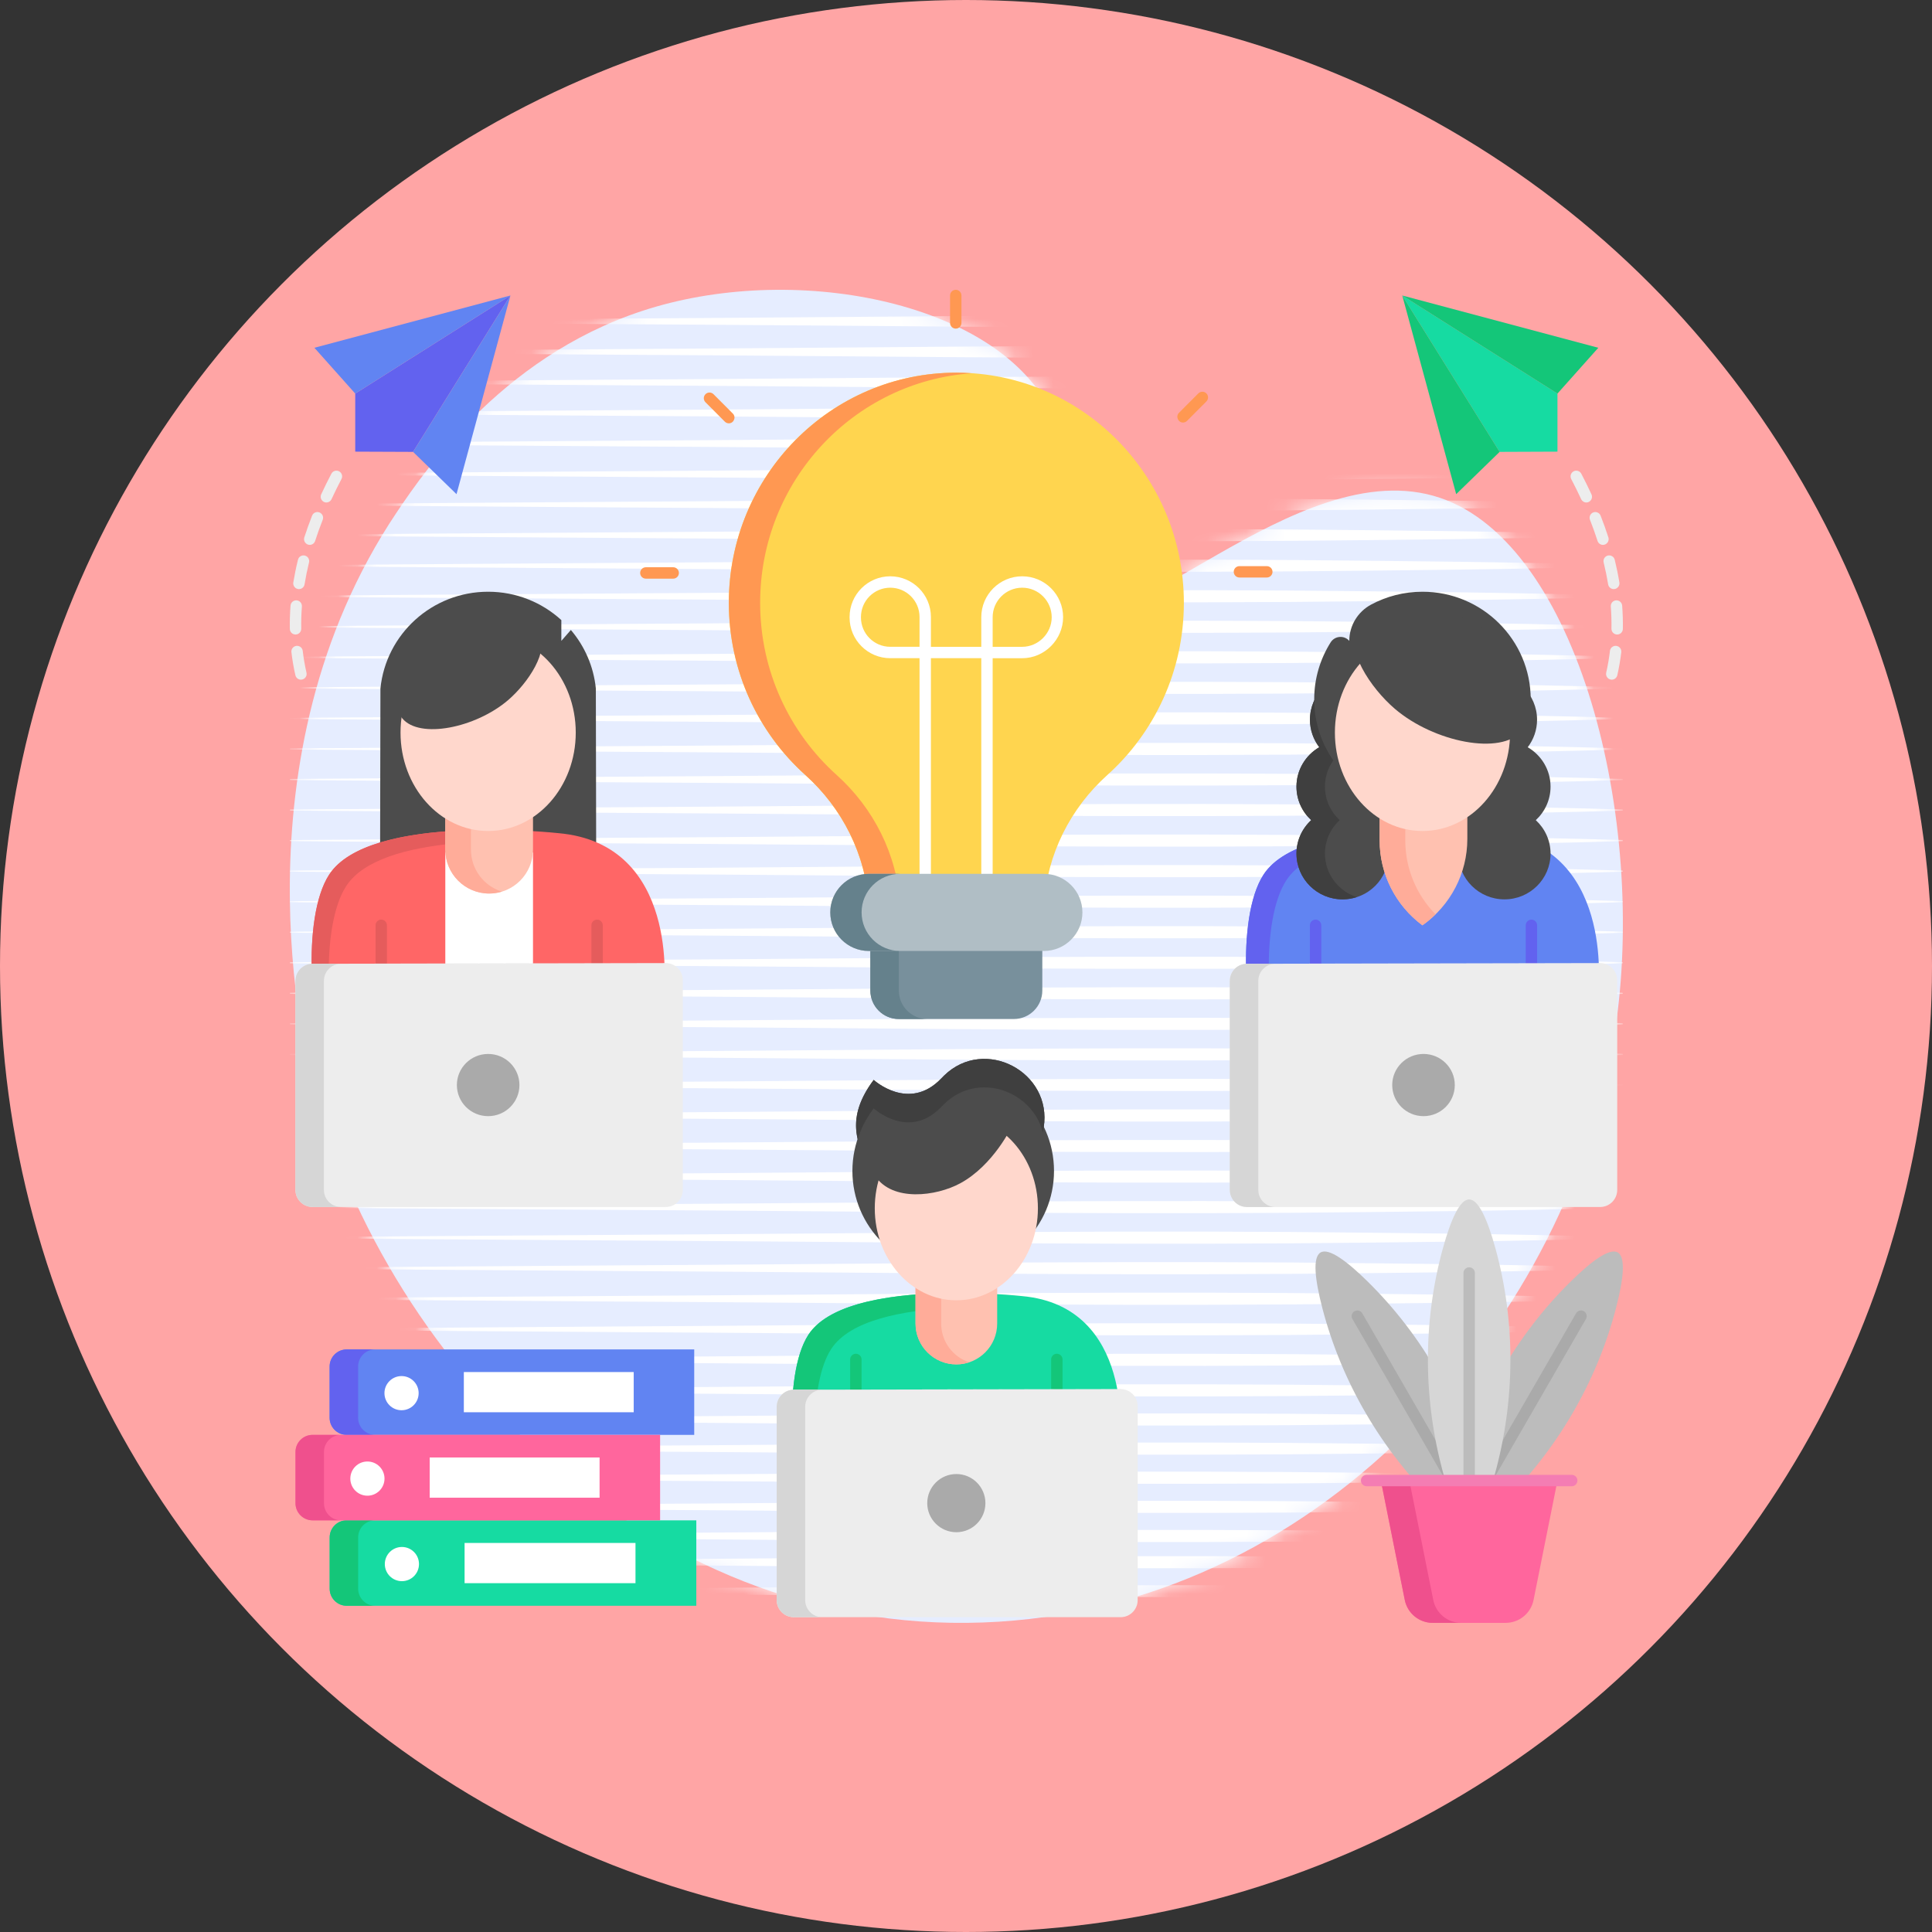 <svg width="100" height="100" viewBox="0 0 100 100" fill="none" xmlns="http://www.w3.org/2000/svg">
<rect x="0" y="0" width="100" height="100" fill="#333333" stroke="none"/>
<circle cx="50" cy="50" r="50" fill="#FFA5A5"/>
<path d="M51.695 83.939C33.976 85.053 20.076 70.793 16.175 56.072C15.802 54.662 11.973 39.291 20.525 26.532C22.087 24.202 26.312 18.085 33.935 15.879C41.846 13.588 52.211 15.857 54.594 21.74C56.27 25.876 53.113 29.606 54.836 31.324C57.795 34.273 67.09 23.265 74.529 25.766C81.668 28.167 85.276 42.4 83.59 53.376C81.344 67.99 68.786 82.863 51.695 83.939Z" fill="#E6EDFF"/>
<mask id="mask0_1_6523" style="mask-type:luminance" maskUnits="userSpaceOnUse" x="15" y="15" width="69" height="69">
<path d="M51.695 83.939C33.976 85.053 20.076 70.793 16.175 56.072C15.802 54.662 11.973 39.291 20.525 26.532C22.087 24.202 26.312 18.085 33.935 15.879C41.846 13.588 52.211 15.857 54.594 21.74C56.27 25.876 53.113 29.606 54.836 31.324C57.795 34.273 67.09 23.265 74.529 25.766C81.668 28.167 85.276 42.4 83.59 53.376C81.344 67.99 68.786 82.863 51.695 83.939Z" fill="white"/>
</mask>
<g mask="url(#mask0_1_6523)">
<path d="M15.029 48.222L32.265 48.104C43.753 48.045 55.248 47.879 66.736 47.957C72.481 48.011 78.226 48.053 83.972 48.222C83.988 48.222 84.001 48.236 84 48.252C84 48.268 83.987 48.281 83.972 48.281C78.226 48.45 72.481 48.493 66.736 48.546C55.248 48.624 43.753 48.458 32.265 48.399L15.029 48.281C15.013 48.281 15 48.268 15 48.251C15 48.235 15.013 48.222 15.029 48.222Z" fill="white"/>
<path d="M15.029 49.803L32.265 49.685C43.753 49.626 55.248 49.461 66.736 49.538C72.481 49.592 78.226 49.634 83.972 49.803C83.988 49.804 84.001 49.817 84 49.834C84 49.849 83.987 49.862 83.972 49.862C78.226 50.031 72.481 50.074 66.736 50.127C55.248 50.205 43.753 50.039 32.265 49.98L15.029 49.862C15.013 49.862 15 49.849 15 49.832C15 49.816 15.013 49.803 15.029 49.803Z" fill="white"/>
<path d="M15.029 51.384L32.265 51.266C43.753 51.207 55.248 51.041 66.736 51.119C72.481 51.173 78.226 51.215 83.972 51.384C83.988 51.385 84.001 51.398 84 51.414C84 51.43 83.987 51.443 83.972 51.443C78.226 51.612 72.481 51.655 66.736 51.709C55.248 51.786 43.753 51.62 32.265 51.561L15.029 51.443C15.013 51.443 15 51.43 15 51.413C15 51.397 15.013 51.384 15.029 51.384Z" fill="white"/>
<path d="M15.029 52.964L32.265 52.846C43.753 52.787 55.248 52.622 66.736 52.699C72.481 52.753 78.226 52.795 83.972 52.964C83.988 52.965 84.001 52.978 84 52.995C84 53.01 83.987 53.023 83.972 53.023C78.226 53.192 72.481 53.235 66.736 53.289C55.248 53.366 43.753 53.2 32.265 53.141L15.029 53.023C15.013 53.023 15 53.01 15 52.994C15 52.977 15.013 52.964 15.029 52.964Z" fill="white"/>
<path d="M15.029 54.545L32.265 54.427C43.753 54.368 55.248 54.203 66.736 54.28C72.481 54.334 78.226 54.376 83.972 54.545C83.988 54.546 84.001 54.559 84 54.576C84 54.591 83.987 54.604 83.972 54.604C78.226 54.773 72.481 54.816 66.736 54.87C55.248 54.947 43.753 54.781 32.265 54.722L15.029 54.604C15.013 54.604 15 54.591 15 54.575C15 54.558 15.013 54.545 15.029 54.545Z" fill="white"/>
<path d="M15.029 56.126L32.265 56.008C43.753 55.949 55.248 55.784 66.736 55.861C72.481 55.915 78.226 55.957 83.972 56.126C83.988 56.127 84.001 56.14 84 56.157C84 56.172 83.987 56.185 83.972 56.185C78.226 56.354 72.481 56.397 66.736 56.451C55.248 56.528 43.753 56.362 32.265 56.303L15.029 56.185C15.013 56.185 15 56.172 15 56.156C15 56.139 15.013 56.127 15.029 56.126Z" fill="white"/>
<path d="M15.029 57.707L32.265 57.59C43.753 57.531 55.248 57.365 66.736 57.442C72.481 57.496 78.226 57.538 83.972 57.707C83.988 57.708 84.001 57.721 84 57.738C84 57.753 83.987 57.766 83.972 57.766C78.226 57.935 72.481 57.978 66.736 58.032C55.248 58.109 43.753 57.943 32.265 57.884L15.029 57.766C15.013 57.766 15 57.753 15 57.737C15 57.721 15.013 57.708 15.029 57.707Z" fill="white"/>
<path d="M15.029 59.288L32.265 59.17C43.753 59.111 55.248 58.946 66.736 59.023C72.481 59.077 78.226 59.12 83.972 59.288C83.988 59.289 84.001 59.303 84 59.319C84 59.334 83.987 59.347 83.972 59.347C78.226 59.516 72.481 59.559 66.736 59.613C55.248 59.69 43.753 59.524 32.265 59.465L15.029 59.347C15.013 59.347 15 59.334 15 59.318C15 59.302 15.013 59.289 15.029 59.288Z" fill="white"/>
<path d="M15.029 60.87L32.265 60.752C43.753 60.693 55.248 60.527 66.736 60.604C72.481 60.658 78.226 60.701 83.972 60.87C83.988 60.87 84.001 60.883 84 60.9C84 60.916 83.987 60.928 83.972 60.928C78.226 61.097 72.481 61.14 66.736 61.194C55.248 61.271 43.753 61.105 32.265 61.046L15.029 60.928C15.013 60.928 15 60.915 15 60.899C15 60.883 15.013 60.87 15.029 60.87Z" fill="white"/>
<path d="M15.029 62.451L32.265 62.333C43.753 62.274 55.248 62.108 66.736 62.185C72.481 62.239 78.226 62.282 83.972 62.451C83.988 62.451 84.001 62.465 84 62.481C84 62.497 83.987 62.509 83.972 62.51C78.226 62.678 72.481 62.721 66.736 62.775C55.248 62.852 43.753 62.687 32.265 62.627L15.029 62.51C15.013 62.509 15 62.496 15 62.48C15 62.464 15.013 62.451 15.029 62.451Z" fill="white"/>
<path d="M15.029 64.032L32.265 63.914C43.753 63.855 55.248 63.689 66.736 63.766C72.481 63.82 78.226 63.863 83.972 64.032C83.988 64.032 84.001 64.046 84 64.062C84 64.078 83.987 64.09 83.972 64.091C78.226 64.26 72.481 64.302 66.736 64.356C55.248 64.433 43.753 64.267 32.265 64.209L15.029 64.091C15.013 64.091 15 64.077 15 64.061C15 64.045 15.013 64.032 15.029 64.032Z" fill="white"/>
<path d="M15.029 65.612L32.265 65.494C43.753 65.435 55.248 65.269 66.736 65.346C72.481 65.4 78.226 65.443 83.972 65.612C83.988 65.612 84.001 65.626 84 65.642C84 65.658 83.987 65.67 83.972 65.671C78.226 65.84 72.481 65.882 66.736 65.936C55.248 66.013 43.753 65.848 32.265 65.789L15.029 65.671C15.013 65.671 15 65.657 15 65.641C15 65.625 15.013 65.612 15.029 65.612Z" fill="white"/>
<path d="M15.029 67.193L32.265 67.075C43.753 67.016 55.248 66.85 66.736 66.927C72.481 66.981 78.226 67.024 83.972 67.193C83.988 67.193 84.001 67.207 84 67.223C84 67.239 83.987 67.251 83.972 67.252C78.226 67.421 72.481 67.463 66.736 67.517C55.248 67.594 43.753 67.429 32.265 67.37L15.029 67.252C15.013 67.252 15 67.238 15 67.222C15 67.206 15.013 67.193 15.029 67.193Z" fill="white"/>
<path d="M15.029 68.774L32.265 68.656C43.753 68.597 55.248 68.431 66.736 68.508C72.481 68.562 78.226 68.605 83.972 68.774C83.988 68.774 84.001 68.788 84 68.804C84 68.82 83.987 68.832 83.972 68.833C78.226 69.002 72.481 69.044 66.736 69.098C55.248 69.175 43.753 69.01 32.265 68.951L15.029 68.833C15.013 68.833 15 68.819 15 68.803C15 68.787 15.013 68.774 15.029 68.774Z" fill="white"/>
<path d="M15.029 70.355L32.265 70.237C43.753 70.178 55.248 70.012 66.736 70.09C72.481 70.143 78.226 70.186 83.972 70.355C83.988 70.355 84.001 70.369 84 70.385C84 70.401 83.987 70.413 83.972 70.414C78.226 70.583 72.481 70.625 66.736 70.679C55.248 70.757 43.753 70.591 32.265 70.532L15.029 70.414C15.013 70.414 15 70.4 15 70.384C15 70.368 15.013 70.355 15.029 70.355Z" fill="white"/>
<path d="M15.029 71.936L32.265 71.818C43.753 71.759 55.248 71.593 66.736 71.671C72.481 71.724 78.226 71.767 83.972 71.936C83.988 71.936 84.001 71.95 84 71.966C84 71.982 83.987 71.995 83.972 71.995C78.226 72.164 72.481 72.207 66.736 72.26C55.248 72.338 43.753 72.172 32.265 72.113L15.029 71.995C15.013 71.995 15 71.981 15 71.965C15 71.949 15.013 71.936 15.029 71.936Z" fill="white"/>
<path d="M15.029 73.443L32.265 73.325C43.753 73.266 55.248 73.1 66.736 73.177C72.481 73.231 78.226 73.274 83.972 73.443C83.988 73.443 84.001 73.457 84 73.473C84 73.489 83.987 73.501 83.972 73.502C78.226 73.671 72.481 73.713 66.736 73.767C55.248 73.844 43.753 73.679 32.265 73.62L15.029 73.502C15.013 73.502 15 73.488 15 73.472C15 73.456 15.013 73.443 15.029 73.443Z" fill="white"/>
<path d="M15.029 74.951L32.265 74.833C43.753 74.774 55.248 74.608 66.736 74.685C72.481 74.739 78.226 74.782 83.972 74.951C83.988 74.951 84.001 74.965 84 74.981C84 74.997 83.987 75.009 83.972 75.01C78.226 75.178 72.481 75.221 66.736 75.275C55.248 75.352 43.753 75.186 32.265 75.127L15.029 75.01C15.013 75.009 15 74.996 15 74.98C15 74.964 15.013 74.951 15.029 74.951Z" fill="white"/>
<path d="M15.029 76.457L32.265 76.34C43.753 76.281 55.248 76.115 66.736 76.192C72.481 76.246 78.226 76.288 83.972 76.457C83.988 76.458 84.001 76.471 84 76.488C84 76.503 83.987 76.516 83.972 76.516C78.226 76.685 72.481 76.728 66.736 76.782C55.248 76.859 43.753 76.693 32.265 76.634L15.029 76.516C15.013 76.516 15 76.503 15 76.487C15 76.471 15.013 76.457 15.029 76.457Z" fill="white"/>
<path d="M15.029 77.965L32.265 77.847C43.753 77.788 55.248 77.623 66.736 77.7C72.481 77.754 78.226 77.796 83.972 77.965C83.988 77.966 84.001 77.979 84 77.996C84 78.011 83.987 78.024 83.972 78.024C78.226 78.193 72.481 78.236 66.736 78.29C55.248 78.367 43.753 78.201 32.265 78.142L15.029 78.024C15.013 78.024 15 78.011 15 77.995C15 77.978 15.013 77.965 15.029 77.965Z" fill="white"/>
<path d="M15.029 79.473L32.265 79.355C43.753 79.296 55.248 79.13 66.736 79.208C72.481 79.261 78.226 79.304 83.972 79.473C83.988 79.474 84.001 79.487 84 79.503C84 79.519 83.987 79.532 83.972 79.532C78.226 79.701 72.481 79.744 66.736 79.797C55.248 79.875 43.753 79.709 32.265 79.65L15.029 79.532C15.013 79.532 15 79.519 15 79.502C15 79.486 15.013 79.473 15.029 79.473Z" fill="white"/>
<path d="M15.029 80.829L32.265 80.712C43.753 80.653 55.248 80.487 66.736 80.564C72.481 80.618 78.226 80.66 83.972 80.829C83.988 80.83 84.001 80.844 84 80.86C84 80.876 83.987 80.888 83.972 80.888C78.226 81.057 72.481 81.1 66.736 81.154C55.248 81.231 43.753 81.065 32.265 81.006L15.029 80.888C15.013 80.888 15 80.875 15 80.859C15 80.843 15.013 80.83 15.029 80.829Z" fill="white"/>
<path d="M15.029 82.336L32.265 82.218C43.753 82.159 55.248 81.994 66.736 82.071C72.481 82.125 78.226 82.167 83.972 82.336C83.988 82.337 84.001 82.35 84 82.367C84 82.382 83.987 82.395 83.972 82.395C78.226 82.564 72.481 82.607 66.736 82.661C60.991 82.699 55.245 82.633 49.5 82.602L32.265 82.513L15.029 82.395C15.013 82.395 15 82.382 15 82.366C15 82.349 15.013 82.337 15.029 82.336Z" fill="white"/>
<path d="M15.029 46.641L32.265 46.523C43.753 46.464 55.248 46.298 66.736 46.376C72.481 46.429 78.226 46.472 83.972 46.641C83.988 46.641 84.001 46.655 84 46.671C84 46.687 83.987 46.7 83.972 46.7C78.226 46.869 72.481 46.911 66.736 46.965C55.248 47.043 43.753 46.877 32.265 46.818L15.029 46.7C15.013 46.7 15 46.687 15 46.67C15 46.654 15.013 46.641 15.029 46.641Z" fill="white"/>
<path d="M15.029 45.06L32.265 44.942C43.753 44.883 55.248 44.717 66.736 44.795C72.481 44.848 78.226 44.891 83.972 45.06C83.988 45.06 84.001 45.074 84 45.09C84 45.106 83.987 45.118 83.972 45.119C78.226 45.288 72.481 45.331 66.736 45.384C55.248 45.462 43.753 45.296 32.265 45.237L15.029 45.119C15.013 45.119 15 45.105 15 45.089C15 45.073 15.013 45.06 15.029 45.06Z" fill="white"/>
<path d="M15.029 43.479L32.265 43.361C43.753 43.302 55.248 43.136 66.736 43.214C72.481 43.267 78.226 43.31 83.972 43.479C83.988 43.479 84.001 43.493 84 43.509C84 43.525 83.987 43.537 83.972 43.538C78.226 43.707 72.481 43.749 66.736 43.803C55.248 43.88 43.753 43.715 32.265 43.656L15.029 43.538C15.013 43.538 15 43.524 15 43.508C15 43.492 15.013 43.479 15.029 43.479Z" fill="white"/>
<path d="M15.029 41.899L32.265 41.781C43.753 41.722 55.248 41.556 66.736 41.633C72.481 41.687 78.226 41.73 83.972 41.899C83.988 41.899 84.001 41.913 84 41.929C84 41.945 83.987 41.957 83.972 41.958C78.226 42.127 72.481 42.169 66.736 42.223C55.248 42.3 43.753 42.135 32.265 42.076L15.029 41.958C15.013 41.958 15 41.944 15 41.928C15 41.912 15.013 41.899 15.029 41.899Z" fill="white"/>
<path d="M15.029 40.318L32.265 40.2C43.753 40.141 55.248 39.975 66.736 40.052C72.481 40.106 78.226 40.149 83.972 40.318C83.988 40.318 84.001 40.332 84 40.348C84 40.364 83.987 40.376 83.972 40.377C78.226 40.546 72.481 40.588 66.736 40.642C55.248 40.719 43.753 40.554 32.265 40.495L15.029 40.377C15.013 40.377 15 40.363 15 40.347C15 40.331 15.013 40.318 15.029 40.318Z" fill="white"/>
<path d="M15.029 38.737L32.265 38.619C43.753 38.56 55.248 38.394 66.736 38.471C72.481 38.525 78.226 38.568 83.972 38.737C83.988 38.737 84.001 38.751 84 38.767C84 38.783 83.987 38.795 83.972 38.796C78.226 38.965 72.481 39.007 66.736 39.061C55.248 39.138 43.753 38.973 32.265 38.914L15.029 38.796C15.013 38.795 15 38.782 15 38.766C15 38.75 15.013 38.737 15.029 38.737Z" fill="white"/>
<path d="M15.029 37.156L32.265 37.038C43.753 36.979 55.248 36.813 66.736 36.89C72.481 36.944 78.226 36.987 83.972 37.156C83.988 37.156 84.001 37.17 84 37.186C84 37.202 83.987 37.214 83.972 37.215C78.226 37.384 72.481 37.426 66.736 37.48C55.248 37.557 43.753 37.392 32.265 37.333L15.029 37.215C15.013 37.215 15 37.201 15 37.185C15 37.169 15.013 37.156 15.029 37.156Z" fill="white"/>
<path d="M15.029 35.575L32.265 35.457C43.753 35.398 55.248 35.232 66.736 35.309C72.481 35.363 78.226 35.406 83.972 35.575C83.988 35.575 84.001 35.589 84 35.605C84 35.621 83.987 35.633 83.972 35.634C78.226 35.803 72.481 35.845 66.736 35.899C55.248 35.976 43.753 35.81 32.265 35.752L15.029 35.634C15.013 35.633 15 35.62 15 35.604C15 35.588 15.013 35.575 15.029 35.575Z" fill="white"/>
<path d="M15.029 33.993L32.265 33.876C43.753 33.817 55.248 33.651 66.736 33.728C72.481 33.782 78.226 33.825 83.972 33.993C83.988 33.994 84.001 34.008 84 34.024C84 34.039 83.987 34.052 83.972 34.053C78.226 34.221 72.481 34.264 66.736 34.318C55.248 34.395 43.753 34.229 32.265 34.17L15.029 34.053C15.013 34.052 15 34.039 15 34.023C15 34.007 15.013 33.994 15.029 33.993Z" fill="white"/>
<path d="M15.029 32.413L32.265 32.294C43.753 32.236 55.248 32.07 66.736 32.147C72.481 32.201 78.226 32.243 83.972 32.413C83.988 32.413 84.001 32.426 84 32.443C84 32.459 83.987 32.471 83.972 32.471C78.226 32.64 72.481 32.683 66.736 32.737C55.248 32.814 43.753 32.648 32.265 32.589L15.029 32.471C15.013 32.471 15 32.458 15 32.442C15 32.426 15.013 32.413 15.029 32.413Z" fill="white"/>
<path d="M15.029 30.832L32.265 30.715C43.753 30.655 55.248 30.49 66.736 30.567C72.481 30.621 78.226 30.663 83.972 30.832C83.988 30.833 84.001 30.846 84 30.863C84 30.878 83.987 30.891 83.972 30.891C78.226 31.06 72.481 31.103 66.736 31.157C55.248 31.234 43.753 31.068 32.265 31.009L15.029 30.891C15.013 30.891 15 30.878 15 30.862C15 30.846 15.013 30.832 15.029 30.832Z" fill="white"/>
<path d="M15.029 29.251L32.265 29.133C43.753 29.074 55.248 28.909 66.736 28.986C72.481 29.04 78.226 29.082 83.971 29.251C83.988 29.252 84.001 29.265 84 29.282C84 29.297 83.987 29.31 83.971 29.31C78.226 29.479 72.481 29.522 66.736 29.576C55.248 29.653 43.753 29.487 32.265 29.428L15.029 29.31C15.013 29.31 15 29.297 15 29.281C15 29.265 15.013 29.252 15.029 29.251Z" fill="white"/>
<path d="M15.029 27.67L32.265 27.552C43.753 27.493 55.248 27.328 66.736 27.405C72.481 27.459 78.226 27.501 83.971 27.67C83.988 27.671 84.001 27.684 84 27.701C84 27.716 83.987 27.729 83.971 27.729C78.226 27.898 72.481 27.941 66.736 27.995C55.248 28.072 43.753 27.906 32.265 27.847L15.029 27.729C15.013 27.729 15 27.716 15 27.7C15 27.683 15.013 27.67 15.029 27.67Z" fill="white"/>
<path d="M15.029 26.089L32.265 25.971C43.753 25.912 55.248 25.747 66.736 25.824C72.481 25.878 78.226 25.92 83.971 26.089C83.988 26.09 84.001 26.103 84 26.12C84 26.135 83.987 26.148 83.971 26.148C78.226 26.317 72.481 26.36 66.736 26.414C55.248 26.491 43.753 26.325 32.265 26.266L15.029 26.148C15.013 26.148 15 26.135 15 26.118C15 26.102 15.013 26.089 15.029 26.089Z" fill="white"/>
<path d="M15.029 24.508L32.265 24.39C43.753 24.331 55.248 24.166 66.736 24.243C72.481 24.297 78.226 24.339 83.971 24.508C83.988 24.509 84.001 24.522 84 24.539C84 24.554 83.987 24.567 83.971 24.567C78.226 24.736 72.481 24.779 66.736 24.832C55.248 24.91 43.753 24.744 32.265 24.685L15.029 24.567C15.013 24.567 15 24.554 15 24.538C15 24.521 15.013 24.508 15.029 24.508Z" fill="white"/>
<path d="M15.029 22.928L32.265 22.81C43.753 22.751 55.248 22.585 66.736 22.663C72.481 22.716 78.226 22.759 83.971 22.928C83.988 22.929 84.001 22.942 84 22.959C84 22.974 83.987 22.987 83.971 22.987C78.226 23.156 72.481 23.199 66.736 23.253C55.248 23.33 43.753 23.164 32.265 23.105L15.029 22.987C15.013 22.987 15 22.974 15 22.957C15 22.941 15.013 22.928 15.029 22.928Z" fill="white"/>
<path d="M15.029 21.347L32.265 21.229C43.753 21.17 55.248 21.004 66.736 21.082C72.481 21.136 78.226 21.178 83.971 21.347C83.988 21.348 84.001 21.361 84 21.377C84 21.393 83.987 21.406 83.971 21.406C78.226 21.575 72.481 21.618 66.736 21.671C55.248 21.749 43.753 21.583 32.265 21.524L15.029 21.406C15.013 21.406 15 21.393 15 21.376C15 21.36 15.013 21.347 15.029 21.347Z" fill="white"/>
<path d="M15.029 19.766L32.265 19.648C43.753 19.589 55.248 19.423 66.736 19.501C72.481 19.554 78.226 19.597 83.971 19.766C83.988 19.766 84.001 19.78 84 19.796C84 19.812 83.987 19.825 83.971 19.825C78.226 19.994 72.481 20.037 66.736 20.09C55.248 20.168 43.753 20.002 32.265 19.943L15.029 19.825C15.013 19.825 15 19.812 15 19.795C15 19.779 15.013 19.766 15.029 19.766Z" fill="white"/>
<path d="M15.029 18.185L32.265 18.067C43.753 18.008 55.248 17.842 66.736 17.92C72.481 17.973 78.226 18.016 83.971 18.185C83.988 18.185 84.001 18.199 84 18.215C84 18.231 83.987 18.244 83.971 18.244C78.226 18.413 72.481 18.456 66.736 18.509C55.248 18.587 43.753 18.421 32.265 18.362L15.029 18.244C15.013 18.244 15 18.23 15 18.214C15 18.198 15.013 18.185 15.029 18.185Z" fill="white"/>
<path d="M15.029 16.604L32.265 16.486C43.753 16.427 55.248 16.261 66.736 16.338C72.481 16.392 78.226 16.435 83.971 16.604C83.988 16.604 84.001 16.618 84 16.634C84 16.65 83.987 16.662 83.971 16.663C78.226 16.832 72.481 16.874 66.736 16.928C55.248 17.006 43.753 16.84 32.265 16.781L15.029 16.663C15.013 16.663 15 16.649 15 16.633C15 16.617 15.013 16.604 15.029 16.604Z" fill="white"/>
</g>
<path d="M15.576 35.18C15.441 35.18 15.32 35.087 15.289 34.95C15.2 34.561 15.131 34.16 15.084 33.758C15.064 33.596 15.18 33.45 15.341 33.43C15.504 33.414 15.65 33.526 15.669 33.688C15.714 34.07 15.78 34.45 15.864 34.819C15.9 34.978 15.8 35.136 15.642 35.172C15.62 35.178 15.598 35.18 15.576 35.18ZM15.297 32.842C15.136 32.842 15.005 32.713 15.002 32.552C14.995 32.15 15.007 31.747 15.038 31.346C15.05 31.184 15.19 31.062 15.354 31.074C15.517 31.087 15.638 31.228 15.626 31.391C15.597 31.774 15.585 32.158 15.592 32.542C15.595 32.704 15.465 32.839 15.302 32.842C15.3 32.842 15.299 32.842 15.297 32.842ZM15.473 30.493C15.294 30.493 15.152 30.327 15.181 30.15C15.245 29.762 15.326 29.366 15.423 28.972C15.461 28.814 15.621 28.718 15.779 28.756C15.937 28.795 16.034 28.955 15.995 29.113C15.902 29.492 15.824 29.873 15.764 30.245C15.74 30.39 15.615 30.493 15.473 30.493ZM16.031 28.203C15.834 28.203 15.69 28.006 15.75 27.818C15.87 27.447 16.006 27.067 16.154 26.69C16.213 26.539 16.385 26.464 16.536 26.524C16.688 26.584 16.762 26.755 16.703 26.906C16.559 27.271 16.427 27.639 16.311 27.999C16.271 28.124 16.155 28.203 16.031 28.203ZM16.892 26.009C16.68 26.009 16.536 25.782 16.624 25.59C16.787 25.237 16.965 24.876 17.152 24.519C17.228 24.375 17.407 24.319 17.551 24.395C17.695 24.471 17.75 24.649 17.675 24.793C17.492 25.141 17.319 25.493 17.16 25.837C17.11 25.945 17.003 26.009 16.892 26.009Z" fill="#EDEDED"/>
<path d="M18.387 20.372V23.377L21.379 23.389L26.419 15.295L18.387 20.372Z" fill="#6262EF"/>
<path d="M21.38 23.389L26.42 15.295L23.629 25.578L21.38 23.389Z" fill="#6184F2"/>
<path d="M18.387 20.372L26.42 15.295L16.273 18.001L18.387 20.372Z" fill="#6184F2"/>
<path d="M83.424 35.18C83.238 35.18 83.095 35.002 83.136 34.819C83.221 34.45 83.286 34.069 83.331 33.688C83.351 33.526 83.497 33.413 83.659 33.43C83.821 33.45 83.936 33.596 83.917 33.758C83.869 34.16 83.8 34.561 83.712 34.95C83.68 35.087 83.559 35.18 83.424 35.18ZM83.704 32.842C83.702 32.842 83.7 32.842 83.698 32.842C83.535 32.839 83.406 32.704 83.409 32.541C83.415 32.158 83.404 31.773 83.375 31.391C83.362 31.228 83.484 31.087 83.647 31.074C83.808 31.062 83.951 31.183 83.963 31.346C83.993 31.747 84.006 32.15 83.999 32.552C83.996 32.713 83.864 32.842 83.704 32.842ZM83.528 30.492C83.386 30.492 83.261 30.39 83.237 30.245C83.176 29.873 83.098 29.491 83.005 29.113C82.966 28.954 83.063 28.795 83.221 28.756C83.38 28.718 83.539 28.814 83.578 28.972C83.674 29.366 83.756 29.762 83.819 30.15C83.848 30.327 83.707 30.492 83.528 30.492ZM82.969 28.203C82.845 28.203 82.729 28.124 82.689 27.999C82.573 27.639 82.442 27.271 82.298 26.906C82.238 26.755 82.313 26.584 82.464 26.524C82.616 26.464 82.787 26.539 82.847 26.69C82.995 27.067 83.131 27.446 83.25 27.818C83.311 28.005 83.167 28.203 82.969 28.203ZM82.109 26.009C81.997 26.009 81.891 25.945 81.841 25.838C81.681 25.492 81.508 25.141 81.326 24.794C81.25 24.649 81.306 24.471 81.45 24.395C81.594 24.319 81.772 24.375 81.848 24.519C82.035 24.876 82.213 25.236 82.376 25.591C82.465 25.783 82.321 26.009 82.109 26.009Z" fill="#EDEDED"/>
<path d="M80.614 20.372V23.377L77.621 23.389L72.581 15.295L80.614 20.372Z" fill="#16DBA2"/>
<path d="M77.621 23.389L72.581 15.295L75.372 25.578L77.621 23.389Z" fill="#14C679"/>
<path d="M80.614 20.372L72.581 15.295L82.728 18.001L80.614 20.372Z" fill="#14C679"/>
<path d="M52.476 52.744H46.524C45.71 52.744 45.05 52.084 45.05 51.27V46.903H53.95V51.27C53.95 52.084 53.29 52.744 52.476 52.744Z" fill="#78909C"/>
<path d="M46.524 51.27V46.903H45.05V51.27C45.05 52.084 45.71 52.744 46.524 52.744H47.998C47.184 52.744 46.524 52.084 46.524 51.27Z" fill="#65818C"/>
<path d="M49.5 19.289C42.996 19.289 37.724 24.623 37.724 31.203C37.724 34.748 39.254 37.93 41.682 40.112C43.6 41.835 44.812 44.23 44.969 46.823H54.032C54.189 44.23 55.401 41.835 57.318 40.112C59.747 37.93 61.277 34.748 61.277 31.203C61.277 24.623 56.005 19.289 49.5 19.289Z" fill="#FFD54F"/>
<path d="M43.304 40.112C40.876 37.93 39.345 34.748 39.345 31.203C39.345 24.899 44.186 19.742 50.311 19.32C50.043 19.302 49.773 19.289 49.501 19.289C42.996 19.289 37.724 24.623 37.724 31.203C37.724 34.748 39.254 37.93 41.682 40.112C43.6 41.835 44.812 44.23 44.969 46.823H46.591C46.434 44.23 45.221 41.835 43.304 40.112Z" fill="#FF9852"/>
<path d="M49.47 17.01C49.307 17.01 49.175 16.878 49.175 16.715V15.295C49.175 15.132 49.307 15 49.47 15C49.632 15 49.764 15.132 49.764 15.295V16.715C49.764 16.878 49.633 17.01 49.47 17.01Z" fill="#FF9852"/>
<path d="M37.725 21.912C37.65 21.912 37.574 21.883 37.517 21.825L36.515 20.82C36.4 20.705 36.4 20.518 36.515 20.403C36.63 20.288 36.817 20.289 36.932 20.404L37.934 21.409C38.115 21.59 37.983 21.912 37.725 21.912Z" fill="#FF9852"/>
<path d="M34.846 29.951H33.429C33.266 29.951 33.134 29.819 33.134 29.656C33.134 29.493 33.266 29.361 33.429 29.361H34.846C35.008 29.361 35.14 29.493 35.14 29.656C35.14 29.819 35.008 29.951 34.846 29.951Z" fill="#FF9852"/>
<path d="M65.57 29.892H64.153C63.99 29.892 63.858 29.76 63.858 29.598C63.858 29.435 63.99 29.303 64.153 29.303H65.57C65.733 29.303 65.865 29.435 65.865 29.598C65.865 29.76 65.733 29.892 65.57 29.892Z" fill="#FF9852"/>
<path d="M61.232 21.871C60.974 21.871 60.842 21.549 61.023 21.367L62.025 20.363C62.14 20.248 62.327 20.247 62.442 20.362C62.557 20.477 62.557 20.664 62.442 20.779L61.441 21.784C61.383 21.842 61.307 21.871 61.232 21.871Z" fill="#FF9852"/>
<path d="M51.086 45.525C50.923 45.525 50.791 45.393 50.791 45.23V34.068H48.184V45.23C48.184 45.393 48.052 45.525 47.889 45.525C47.727 45.525 47.595 45.393 47.595 45.23V34.068H46.079C44.918 34.068 43.974 33.124 43.974 31.963V31.934C43.974 30.774 44.918 29.829 46.079 29.829C47.24 29.829 48.184 30.774 48.184 31.934V33.479H50.791V31.947C50.791 30.779 51.74 29.829 52.908 29.829C54.076 29.829 55.026 30.779 55.026 31.946C55.026 33.102 54.066 34.069 52.908 34.069H51.38V45.23C51.38 45.393 51.248 45.525 51.086 45.525ZM51.38 33.479H52.908C53.741 33.479 54.436 32.783 54.436 31.95C54.436 31.104 53.751 30.419 52.908 30.419C52.066 30.419 51.38 31.104 51.38 31.946V33.479ZM46.079 30.419C45.243 30.419 44.563 31.099 44.563 31.934V31.963C44.563 32.799 45.243 33.478 46.079 33.478H47.595V31.934C47.595 31.099 46.915 30.419 46.079 30.419Z" fill="white"/>
<path d="M54.029 45.23H44.972C43.869 45.23 42.976 46.123 42.976 47.226C42.976 48.328 43.869 49.222 44.972 49.222H54.029C55.132 49.222 56.026 48.328 56.026 47.226C56.026 46.123 55.132 45.23 54.029 45.23Z" fill="#B0BEC5"/>
<path d="M44.596 47.226C44.596 46.123 45.49 45.23 46.593 45.23H44.971C43.868 45.23 42.975 46.123 42.975 47.226C42.975 48.328 43.868 49.222 44.971 49.222H46.593C45.49 49.222 44.596 48.328 44.596 47.226Z" fill="#65818C"/>
<path d="M57.973 74.663C57.973 74.663 58.757 67.609 52.897 67.085C52.897 67.085 43.791 66.076 41.839 69.092C40.469 71.209 40.985 76.821 41.839 77.825L57.169 77.769L57.973 74.663Z" fill="#16DBA2"/>
<path d="M49.279 66.924C46.507 66.948 42.971 67.344 41.839 69.092C40.469 71.209 40.985 76.821 41.839 77.825L42.661 77.822C42.052 75.947 41.855 71.628 43.019 69.829C43.995 68.321 46.758 67.819 49.279 67.695V66.924Z" fill="#14C679"/>
<path d="M52.989 56.888H45.687C44.72 57.833 44.12 59.15 44.12 60.608C44.12 63.486 46.456 65.818 49.338 65.818C52.219 65.818 54.555 63.486 54.555 60.608C54.556 59.151 53.955 57.833 52.989 56.888Z" fill="#4C4C4C"/>
<path d="M44.299 74.947C44.136 74.947 44.004 74.815 44.004 74.653V70.365C44.004 70.202 44.136 70.07 44.299 70.07C44.462 70.07 44.594 70.202 44.594 70.365V74.653C44.594 74.815 44.462 74.947 44.299 74.947Z" fill="#14C679"/>
<path d="M54.702 74.947C54.539 74.947 54.407 74.815 54.407 74.653V70.365C54.407 70.202 54.539 70.07 54.702 70.07C54.865 70.07 54.997 70.202 54.997 70.365V74.653C54.997 74.815 54.865 74.947 54.702 74.947Z" fill="#14C679"/>
<path d="M49.501 70.62C48.334 70.62 47.388 69.674 47.388 68.507V63.977H51.614V68.507C51.614 69.674 50.668 70.62 49.501 70.62Z" fill="#FFC1B0"/>
<path d="M48.715 68.507V63.977H47.388V68.507C47.388 69.674 48.334 70.62 49.501 70.62C49.733 70.62 49.956 70.581 50.164 70.512C49.323 70.234 48.715 69.442 48.715 68.507Z" fill="#FFAC99"/>
<path d="M49.5 67.303C51.832 67.303 53.722 65.171 53.722 62.54C53.722 59.91 51.832 57.777 49.5 57.777C47.169 57.777 45.278 59.91 45.278 62.54C45.278 65.171 47.169 67.303 49.5 67.303Z" fill="#FFD7CC"/>
<path d="M45.222 55.895C43.788 57.816 44.22 59.235 45.298 60.867C46.188 62.214 48.455 61.926 49.708 61.244C51.433 60.304 52.369 58.306 52.369 58.306C52.373 58.308 53.19 58.893 53.586 61.093L54.021 58.357C54.48 55.482 50.961 53.63 48.867 55.671C48.817 55.719 48.768 55.769 48.72 55.82C47.045 57.57 45.222 55.895 45.222 55.895Z" fill="#4C4C4C"/>
<path d="M48.867 55.671C48.818 55.719 48.769 55.768 48.72 55.82C47.046 57.571 45.222 55.895 45.222 55.895C44.353 57.059 44.17 58.039 44.401 58.994C44.527 58.485 44.789 57.95 45.222 57.369C45.222 57.369 47.046 59.045 48.72 57.294C48.769 57.243 48.818 57.193 48.867 57.146C50.65 55.408 53.464 56.493 53.978 58.628L54.022 58.357C54.48 55.482 50.961 53.63 48.867 55.671Z" fill="#3F3F3F"/>
<path d="M41.087 83.705H58.001C58.49 83.705 58.886 83.309 58.886 82.821V72.783C58.886 72.294 58.489 71.897 57.999 71.898L41.085 71.932C40.597 71.933 40.202 72.329 40.202 72.817V82.821C40.202 83.309 40.598 83.705 41.087 83.705Z" fill="#EDEDED"/>
<path d="M41.676 82.82V72.817C41.676 72.329 42.072 71.933 42.559 71.932L58.058 71.901C58.038 71.9 58.019 71.898 57.999 71.898L41.085 71.932C40.597 71.933 40.202 72.329 40.202 72.817V82.82C40.202 83.309 40.598 83.705 41.087 83.705H42.561C42.072 83.705 41.676 83.309 41.676 82.82Z" fill="#D6D6D6"/>
<path d="M49.5 79.307C50.331 79.307 51.005 78.633 51.005 77.802C51.005 76.97 50.331 76.296 49.5 76.296C48.668 76.296 47.994 76.97 47.994 77.802C47.994 78.633 48.668 79.307 49.5 79.307Z" fill="#AAAAAA"/>
<path d="M82.725 51.228C82.725 51.228 83.568 43.685 77.274 43.124C77.274 43.124 67.496 42.046 65.4 45.271C63.928 47.535 64.482 53.536 65.4 54.609L81.862 54.55L82.725 51.228Z" fill="#6184F2"/>
<path d="M72.501 42.973C69.698 43.074 66.497 43.583 65.4 45.271C63.928 47.535 64.482 53.536 65.4 54.609L66.392 54.606C65.594 53.004 65.211 47.671 66.579 45.566C67.524 44.112 70.032 43.533 72.501 43.335V42.973Z" fill="#6262EF"/>
<path d="M68.094 51.827C67.931 51.827 67.799 51.695 67.799 51.532V47.894C67.799 47.731 67.931 47.599 68.094 47.599C68.257 47.599 68.389 47.731 68.389 47.894V51.532C68.389 51.695 68.257 51.827 68.094 51.827Z" fill="#6262EF"/>
<path d="M79.267 51.827C79.104 51.827 78.972 51.695 78.972 51.532V47.894C78.972 47.731 79.104 47.599 79.267 47.599C79.429 47.599 79.561 47.731 79.561 47.894V51.532C79.561 51.695 79.429 51.827 79.267 51.827Z" fill="#6262EF"/>
<path d="M72.574 37.253C72.574 35.945 71.506 34.885 70.189 34.885C68.871 34.885 67.803 35.945 67.803 37.253C67.803 37.788 67.984 38.28 68.285 38.677C67.58 39.088 67.105 39.847 67.105 40.718C67.105 41.403 67.399 42.018 67.868 42.451C67.399 42.883 67.105 43.498 67.105 44.183C67.105 45.491 68.173 46.551 69.49 46.551C70.808 46.551 71.876 45.491 71.876 44.183C71.876 44.155 71.875 44.126 71.872 44.096C71.778 42.999 71.778 41.902 71.872 40.806C71.875 40.776 71.876 40.746 71.876 40.718C71.876 40.659 71.87 40.595 71.86 40.528C71.732 39.729 71.834 38.902 72.247 38.206C72.432 37.893 72.574 37.555 72.574 37.253Z" fill="#4C4C4C"/>
<path d="M68.579 44.183C68.579 43.498 68.874 42.882 69.342 42.45C68.874 42.017 68.579 41.402 68.579 40.717C68.579 39.846 69.054 39.087 69.76 38.676C69.458 38.279 69.277 37.787 69.277 37.252C69.277 36.2 69.969 35.309 70.926 35C70.693 34.925 70.446 34.884 70.189 34.884C68.871 34.884 67.803 35.944 67.803 37.252C67.803 37.787 67.984 38.279 68.285 38.676C67.58 39.087 67.105 39.846 67.105 40.717C67.105 41.402 67.399 42.017 67.868 42.45C67.399 42.882 67.105 43.497 67.105 44.182C67.105 45.49 68.173 46.55 69.49 46.55C69.748 46.55 69.995 46.509 70.228 46.434C69.271 46.126 68.579 45.235 68.579 44.183Z" fill="#3F3F3F"/>
<path d="M74.786 37.253C74.786 35.945 75.854 34.885 77.172 34.885C78.49 34.885 79.558 35.945 79.558 37.253C79.558 37.788 79.377 38.28 79.075 38.677C79.781 39.088 80.256 39.847 80.256 40.718C80.256 41.403 79.961 42.018 79.493 42.451C79.961 42.883 80.256 43.498 80.256 44.183C80.256 45.491 79.188 46.551 77.87 46.551C76.553 46.551 75.484 45.491 75.484 44.183C75.484 43.988 75.508 43.798 75.554 43.616C75.744 42.853 75.744 42.048 75.554 41.285C75.509 41.104 75.484 40.914 75.484 40.718C75.484 40.676 75.486 40.635 75.488 40.593C75.531 39.769 75.323 38.959 74.987 38.204C74.858 37.913 74.786 37.591 74.786 37.253Z" fill="#4C4C4C"/>
<path d="M73.631 47.889L73.624 47.894C72.231 46.859 71.41 45.232 71.41 43.505V41.31H75.949V43.424C75.949 45.197 75.085 46.86 73.631 47.889Z" fill="#FFC1B0"/>
<path d="M72.737 43.505V41.31H71.41V43.505C71.41 45.232 72.231 46.858 73.624 47.894L73.631 47.889C73.872 47.718 74.095 47.529 74.303 47.326C73.308 46.31 72.737 44.943 72.737 43.505Z" fill="#FFAC99"/>
<path d="M73.626 30.628C72.664 30.628 71.758 30.87 70.966 31.295C70.272 31.668 69.839 32.389 69.839 33.172C69.573 32.868 69.088 32.908 68.873 33.25C68.335 34.105 68.023 35.116 68.023 36.199C68.023 39.276 70.532 41.77 73.626 41.77C76.721 41.77 79.229 39.276 79.229 36.199C79.229 33.122 76.721 30.628 73.626 30.628Z" fill="#4C4C4C"/>
<path d="M64.54 62.474H82.822C83.311 62.474 83.707 62.078 83.707 61.589V50.733C83.707 50.244 83.309 49.848 82.82 49.849L64.538 49.885C64.05 49.886 63.655 50.282 63.655 50.77V61.589C63.655 62.078 64.051 62.474 64.54 62.474Z" fill="#EDEDED"/>
<path d="M65.13 61.589V50.77C65.13 50.282 65.525 49.886 66.013 49.885L82.878 49.851C82.859 49.85 82.84 49.849 82.82 49.849L64.538 49.885C64.05 49.886 63.655 50.282 63.655 50.77V61.589C63.655 62.078 64.051 62.474 64.54 62.474H66.014C65.526 62.474 65.13 62.078 65.13 61.589Z" fill="#D6D6D6"/>
<path d="M73.681 57.772C74.575 57.772 75.3 57.051 75.3 56.162C75.3 55.273 74.575 54.552 73.681 54.552C72.787 54.552 72.061 55.273 72.061 56.162C72.061 57.051 72.787 57.772 73.681 57.772Z" fill="#AAAAAA"/>
<path d="M73.627 43.013C76.132 43.013 78.161 40.732 78.161 37.919C78.161 35.106 76.132 32.826 73.627 32.826C71.124 32.826 69.094 35.106 69.094 37.919C69.094 40.732 71.124 43.013 73.627 43.013Z" fill="#FFD7CC"/>
<path d="M70.26 32.403C69.568 33.566 70.945 35.619 72.2 36.691C74.215 38.411 77.703 39.125 78.785 37.819C79.708 36.704 78.774 34.242 77.256 32.91C75.057 30.981 71.113 30.969 70.26 32.403Z" fill="#4C4C4C"/>
<path d="M30.841 35.635C30.725 34.487 30.258 33.442 29.548 32.607L29.055 33.172V32.095C28.057 31.184 26.727 30.628 25.266 30.628C22.363 30.628 19.975 32.823 19.691 35.635L19.662 50.132H30.87L30.841 35.635Z" fill="#4C4C4C"/>
<path d="M34.366 51.229C34.366 51.229 35.208 43.686 28.913 43.125C28.913 43.125 19.133 42.047 17.037 45.272C15.565 47.536 16.119 53.537 17.037 54.61L33.502 54.55L34.366 51.229Z" fill="#FF6666"/>
<path d="M23.451 43.006C20.831 43.165 18.045 43.72 17.037 45.271C15.565 47.535 16.119 53.536 17.037 54.609L17.607 54.607C16.899 52.727 16.628 47.851 17.921 45.861C18.816 44.484 21.113 43.892 23.451 43.665V43.006Z" fill="#E55C5C"/>
<path d="M19.732 51.827C19.57 51.827 19.438 51.695 19.438 51.532V47.894C19.438 47.731 19.57 47.599 19.732 47.599C19.895 47.599 20.027 47.731 20.027 47.894V51.532C20.027 51.695 19.895 51.827 19.732 51.827Z" fill="#E55C5C"/>
<path d="M30.905 51.827C30.742 51.827 30.61 51.695 30.61 51.532V47.894C30.61 47.731 30.742 47.599 30.905 47.599C31.068 47.599 31.2 47.731 31.2 47.894V51.532C31.2 51.695 31.068 51.827 30.905 51.827Z" fill="#E55C5C"/>
<path d="M23.049 44.125H27.588V50.132H23.049V44.125Z" fill="white"/>
<path d="M25.319 46.249C24.065 46.249 23.049 45.23 23.049 43.974V41.31H27.588V43.974C27.588 45.23 26.572 46.249 25.319 46.249Z" fill="#FFC1B0"/>
<path d="M24.376 43.974V41.31H23.049V43.974C23.049 45.23 24.065 46.249 25.319 46.249C25.549 46.249 25.772 46.214 25.982 46.15C25.052 45.865 24.376 44.999 24.376 43.974Z" fill="#FFAC99"/>
<path d="M16.177 62.474H34.459C34.947 62.474 35.343 62.078 35.343 61.589V50.733C35.343 50.244 34.946 49.848 34.457 49.849L16.175 49.885C15.687 49.886 15.292 50.282 15.292 50.77V61.589C15.292 62.078 15.688 62.474 16.177 62.474Z" fill="#EDEDED"/>
<path d="M16.766 61.589V50.77C16.766 50.282 17.161 49.886 17.649 49.885L34.515 49.851C34.496 49.85 34.477 49.849 34.457 49.849L16.175 49.885C15.687 49.886 15.292 50.282 15.292 50.77V61.589C15.292 62.078 15.688 62.474 16.177 62.474H17.651C17.162 62.474 16.766 62.078 16.766 61.589Z" fill="#D6D6D6"/>
<path d="M25.267 57.772C26.161 57.772 26.886 57.051 26.886 56.162C26.886 55.273 26.161 54.552 25.267 54.552C24.372 54.552 23.648 55.273 23.648 56.162C23.648 57.051 24.372 57.772 25.267 57.772Z" fill="#AAAAAA"/>
<path d="M25.266 43.013C27.771 43.013 29.801 40.732 29.801 37.919C29.801 35.106 27.771 32.826 25.266 32.826C22.762 32.826 20.731 35.106 20.731 37.919C20.731 40.732 22.762 43.013 25.266 43.013Z" fill="#FFD7CC"/>
<path d="M27.901 32.686C28.475 33.652 27.332 35.356 26.29 36.246C24.616 37.674 21.72 38.267 20.822 37.183C20.055 36.258 20.831 34.214 22.091 33.108C23.917 31.506 27.192 31.496 27.901 32.686Z" fill="#4C4C4C"/>
<path d="M74.374 77.866L77.84 81.256L76.636 76.559C75.645 72.691 73.644 69.145 70.8 66.342C69.734 65.291 68.785 64.578 68.354 64.827C67.924 65.076 68.067 66.254 68.443 67.702C69.449 71.567 71.519 75.073 74.374 77.866Z" fill="#BCBCBC"/>
<path d="M76.762 79.685C76.66 79.685 76.561 79.632 76.506 79.538L70.001 68.271C69.92 68.13 69.968 67.95 70.109 67.869C70.251 67.787 70.431 67.835 70.512 67.977L77.017 79.243C77.098 79.384 77.05 79.564 76.909 79.645C76.862 79.672 76.812 79.685 76.762 79.685Z" fill="#AAAAAA"/>
<path d="M77.715 77.866L74.249 81.256L75.452 76.559C76.444 72.691 78.445 69.145 81.289 66.342C82.355 65.291 83.304 64.578 83.735 64.827C84.165 65.076 84.022 66.254 83.645 67.702C82.64 71.567 80.57 75.073 77.715 77.866Z" fill="#BCBCBC"/>
<path d="M75.328 79.685C75.278 79.685 75.227 79.672 75.181 79.645C75.04 79.564 74.991 79.384 75.073 79.243L81.577 67.977C81.659 67.835 81.839 67.787 81.98 67.869C82.121 67.95 82.169 68.13 82.088 68.271L75.584 79.538C75.529 79.632 75.43 79.685 75.328 79.685Z" fill="#AAAAAA"/>
<path d="M74.737 76.384L76.044 81.053L77.35 76.384C78.426 72.538 78.466 68.467 77.404 64.617C77.006 63.174 76.541 62.082 76.044 62.082C75.546 62.082 75.081 63.174 74.683 64.617C73.622 68.467 73.661 72.538 74.737 76.384Z" fill="#D6D6D6"/>
<path d="M76.044 79.194C75.881 79.194 75.749 79.061 75.749 78.899V65.89C75.749 65.727 75.881 65.595 76.044 65.595C76.207 65.595 76.339 65.727 76.339 65.89V78.899C76.339 79.061 76.207 79.194 76.044 79.194Z" fill="#BCBCBC"/>
<path d="M74.156 83.999H77.932C78.634 83.999 79.24 83.503 79.377 82.814L80.615 76.633H71.474L72.711 82.814C72.849 83.503 73.454 83.999 74.156 83.999Z" fill="#FF669D"/>
<path d="M74.185 82.814L72.948 76.633H71.474L72.711 82.814C72.849 83.503 73.454 83.999 74.156 83.999H75.631C74.928 83.999 74.323 83.503 74.185 82.814Z" fill="#EF508D"/>
<path d="M81.352 76.928H70.736C70.573 76.928 70.441 76.796 70.441 76.633C70.441 76.47 70.573 76.338 70.736 76.338H81.352C81.514 76.338 81.647 76.47 81.647 76.633C81.647 76.796 81.514 76.928 81.352 76.928Z" fill="#F47DB3"/>
<path d="M36.041 83.115H17.948C17.459 83.115 17.064 82.719 17.064 82.231V79.577C17.064 79.088 17.459 78.692 17.948 78.692H36.041V83.115Z" fill="#16DBA2"/>
<path d="M18.538 82.231V79.577C18.538 79.088 18.934 78.692 19.422 78.692H17.948C17.459 78.692 17.064 79.088 17.064 79.577V82.231C17.064 82.719 17.459 83.115 17.948 83.115H19.422C18.934 83.115 18.538 82.719 18.538 82.231Z" fill="#14C679"/>
<path d="M24.047 79.863H32.893V81.945H24.047V79.863Z" fill="white"/>
<path d="M20.803 81.841C21.291 81.841 21.687 81.445 21.687 80.956C21.687 80.467 21.291 80.071 20.803 80.071C20.314 80.071 19.918 80.467 19.918 80.956C19.918 81.445 20.314 81.841 20.803 81.841Z" fill="white"/>
<path d="M35.933 74.269H17.946C17.457 74.269 17.061 73.873 17.061 73.384V70.73C17.061 70.242 17.457 69.846 17.946 69.846H35.933V74.269Z" fill="#6184F2"/>
<path d="M18.536 73.384V70.73C18.536 70.242 18.932 69.846 19.421 69.846H17.946C17.457 69.846 17.061 70.242 17.061 70.73V73.384C17.061 73.873 17.457 74.269 17.946 74.269H19.421C18.932 74.269 18.536 73.873 18.536 73.384Z" fill="#6262EF"/>
<path d="M24.008 71.017H32.801V73.098H24.008V71.017Z" fill="white"/>
<path d="M20.784 72.994C21.273 72.994 21.669 72.598 21.669 72.109C21.669 71.621 21.273 71.225 20.784 71.225C20.296 71.225 19.899 71.621 19.899 72.109C19.899 72.598 20.296 72.994 20.784 72.994Z" fill="white"/>
<path d="M34.167 78.692H16.18C15.691 78.692 15.295 78.296 15.295 77.807V75.153C15.295 74.665 15.691 74.269 16.18 74.269H34.167V78.692Z" fill="#FF669D"/>
<path d="M16.769 77.807V75.153C16.769 74.665 17.165 74.269 17.654 74.269H16.18C15.691 74.269 15.295 74.665 15.295 75.153V77.807C15.295 78.296 15.691 78.692 16.18 78.692H17.654C17.165 78.692 16.769 78.296 16.769 77.807Z" fill="#EF508D"/>
<path d="M22.241 75.439H31.034V77.521H22.241V75.439Z" fill="white"/>
<path d="M19.017 77.417C19.506 77.417 19.902 77.021 19.902 76.532C19.902 76.043 19.506 75.647 19.017 75.647C18.529 75.647 18.133 76.043 18.133 76.532C18.133 77.021 18.529 77.417 19.017 77.417Z" fill="white"/>
</svg>
